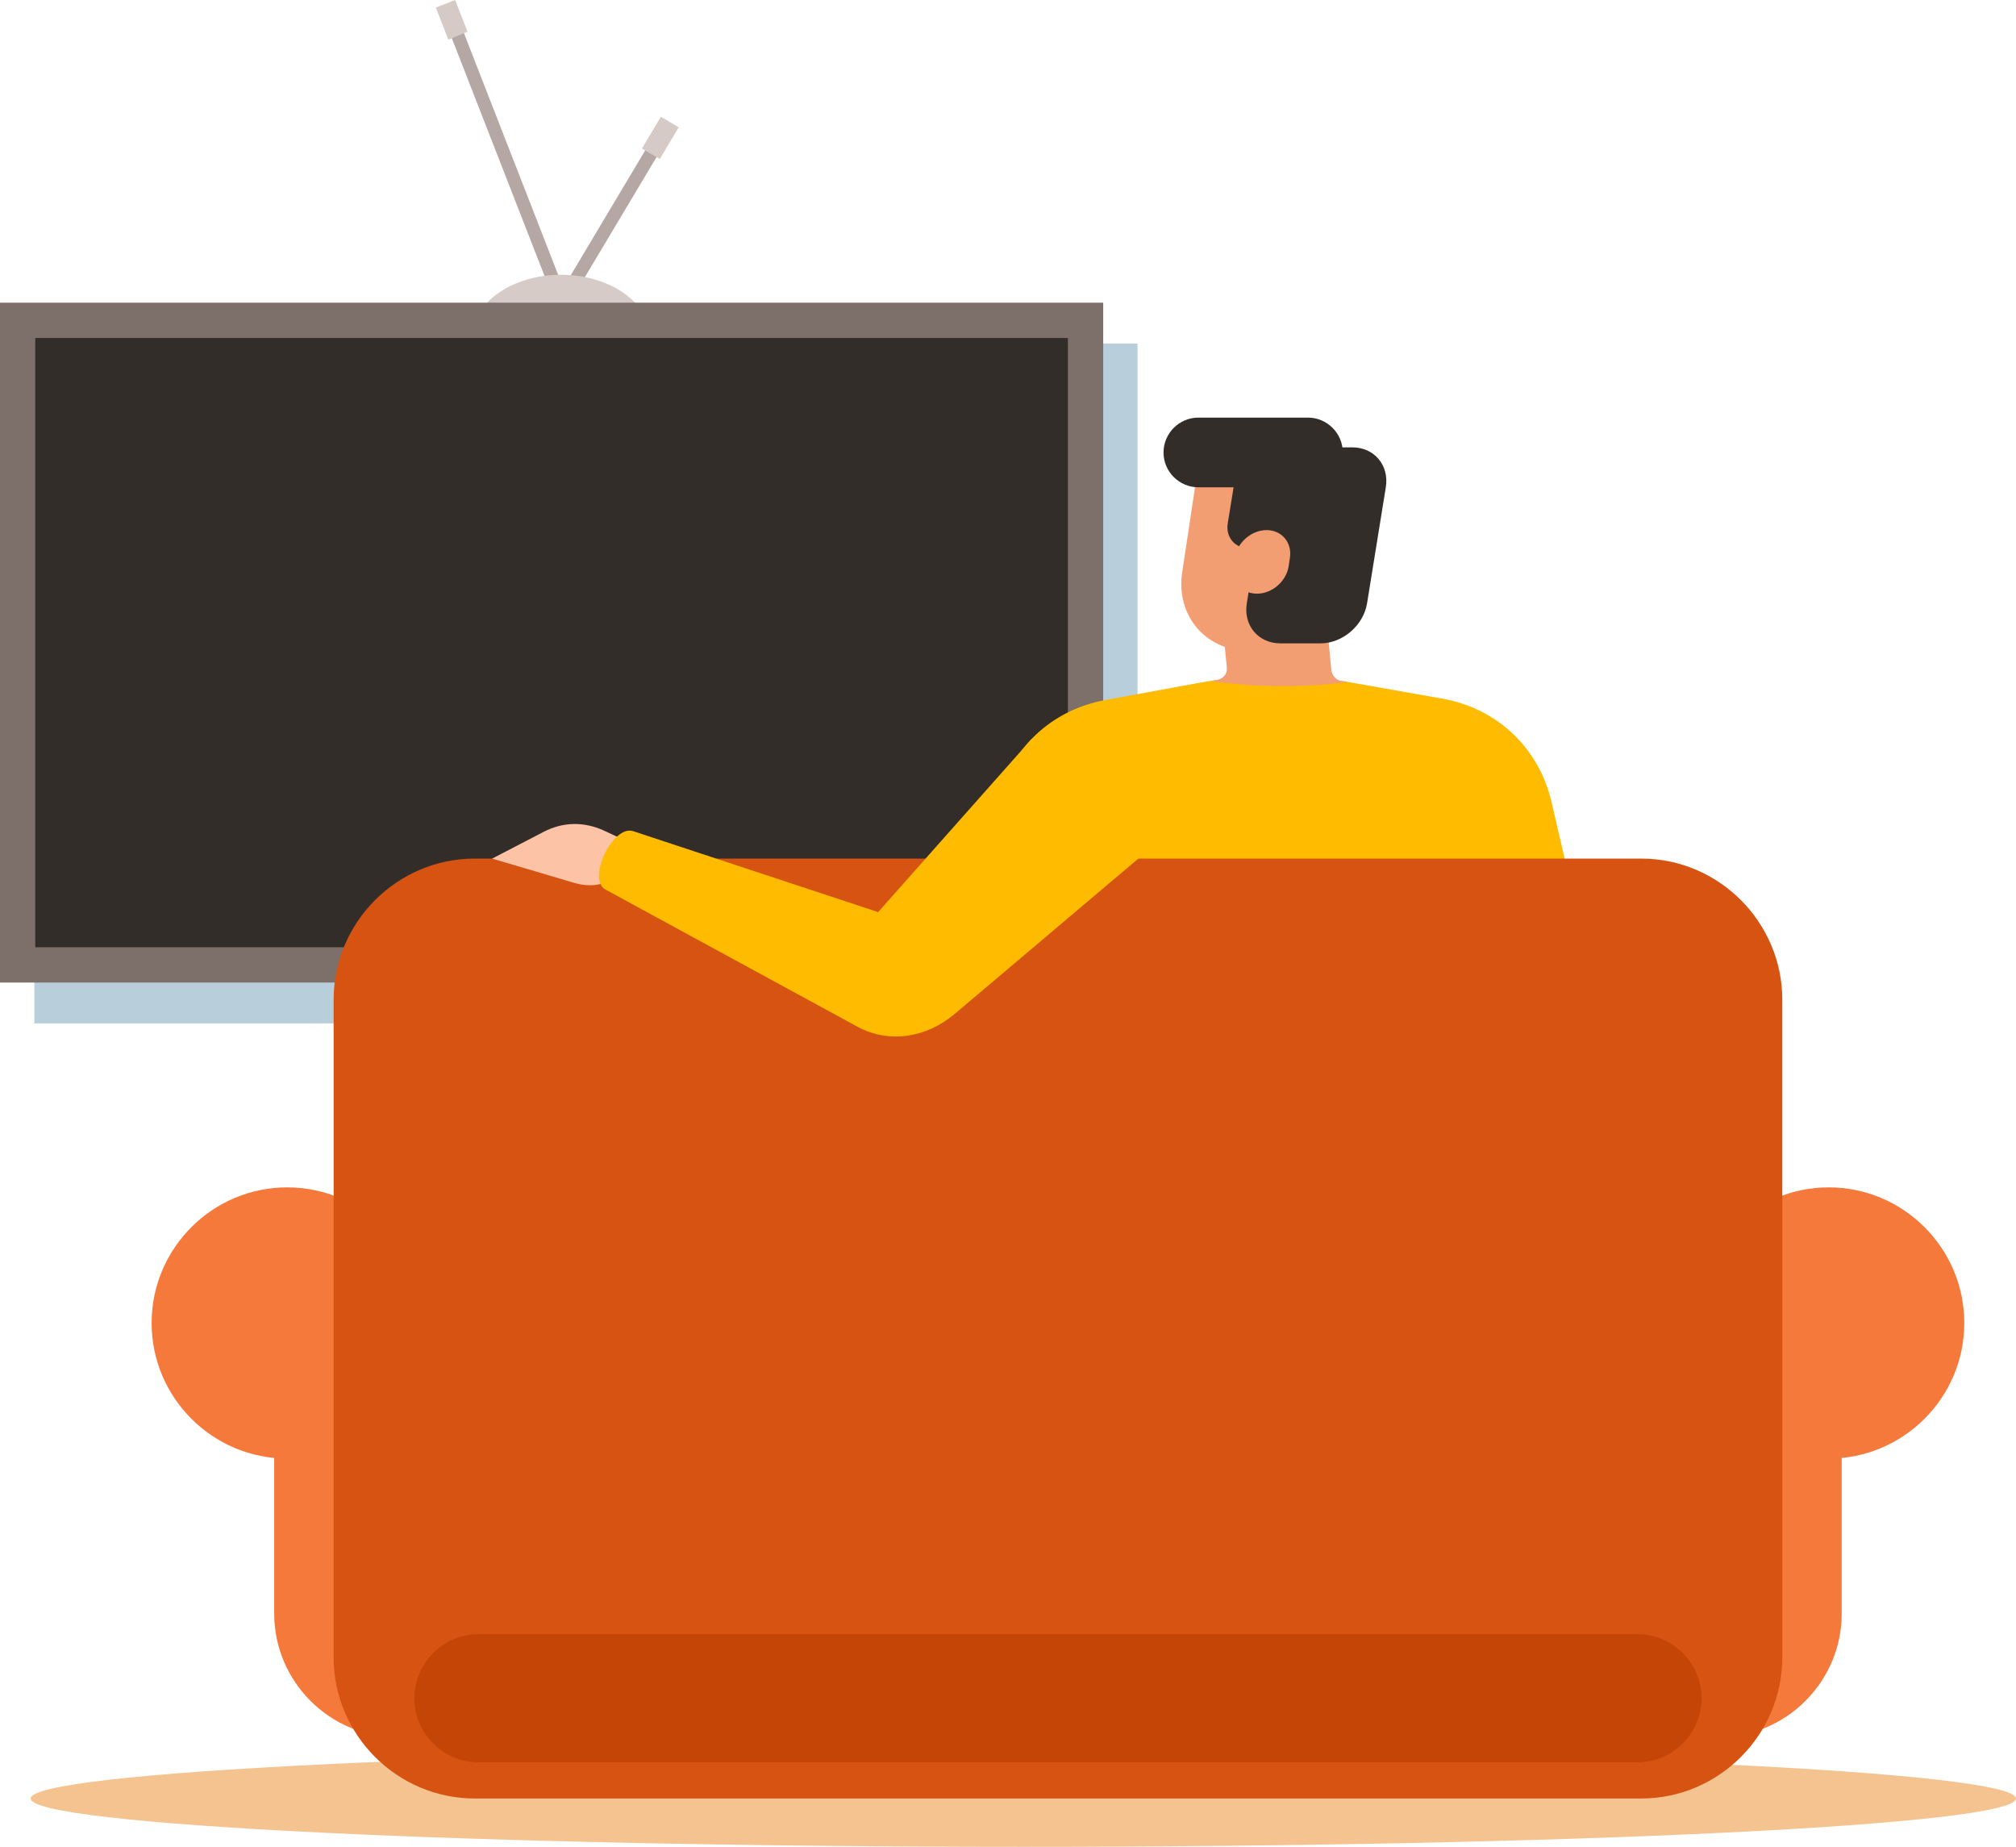 <?xml version="1.0" encoding="utf-8"?>
<!-- Generator: Adobe Illustrator 23.0.5, SVG Export Plug-In . SVG Version: 6.00 Build 0)  -->
<svg version="1.1" id="publicdomainvectors.org" xmlns="http://www.w3.org/2000/svg" xmlns:xlink="http://www.w3.org/1999/xlink"
	 x="0px" y="0px" viewBox="0 0 587.95 538.51" style="enable-background:new 0 0 587.95 538.51;" xml:space="preserve">
<style type="text/css">
	.st0{fill-rule:evenodd;clip-rule:evenodd;fill:#B8CEDB;}
	.st1{fill-rule:evenodd;clip-rule:evenodd;fill:#B5A7A3;}
	.st2{fill-rule:evenodd;clip-rule:evenodd;fill:#D6CBC7;}
	.st3{fill-rule:evenodd;clip-rule:evenodd;fill:#7D6F6A;}
	.st4{fill-rule:evenodd;clip-rule:evenodd;fill:#332D2A;}
	.st5{fill-rule:evenodd;clip-rule:evenodd;fill:#F5C390;}
	.st6{fill-rule:evenodd;clip-rule:evenodd;fill:#FFBB00;}
	.st7{fill-rule:evenodd;clip-rule:evenodd;fill:#F29D72;}
	.st8{fill-rule:evenodd;clip-rule:evenodd;fill:#F5793B;}
	.st9{fill-rule:evenodd;clip-rule:evenodd;fill:#D65311;}
	.st10{fill-rule:evenodd;clip-rule:evenodd;fill:#FCC3A6;}
	.st11{fill-rule:evenodd;clip-rule:evenodd;fill:#C44506;}
	.st12{fill-rule:evenodd;clip-rule:evenodd;fill:#D6CAC7;}
</style>
<g>
	<rect x="10.02" y="100.17" class="st0" width="321.74" height="198.24"/>
	<polygon class="st1" points="132.1,1.44 164.26,83.92 193.13,35.55 196.42,37.51 163.54,92.6 128.53,2.83 	"/>
	<path class="st2" d="M163.63,116.44c14.26,0,25.89-8.16,25.89-18.16c0-10-11.63-18.16-25.89-18.16c-14.26,0-25.89,8.16-25.89,18.16
		C137.74,108.28,149.37,116.44,163.63,116.44z"/>
	<rect y="88.26" class="st3" width="321.74" height="198.24"/>
	<rect x="10.29" y="98.55" class="st4" width="301.16" height="177.66"/>
	<g>
		<path class="st5" d="M298.44,538.51c159.46,0,289.51-6.33,289.51-14.08c0-7.75-130.05-14.08-289.51-14.08
			c-159.46,0-289.51,6.33-289.51,14.08C8.93,532.18,138.98,538.51,298.44,538.51z"/>
		<path class="st6" d="M284.15,260.28l6.76-26.7c3.92-15.49,15.78-26.59,31.49-29.47l26.34-4.83c15.95-2.92,30.02-2.97,45.99-0.15
			l25.87,4.58c16.1,2.85,28.24,14.37,31.93,30.3l11.44,49.44L284.15,260.28z"/>
		<path class="st7" d="M353.02,198.57c0.59-0.09,1.17-0.18,1.75-0.26c1.75-0.25,3.21-1.73,3.04-3.49l-2.1-21.48h30.43l2.1,21.75
			c0.17,1.74,1.26,3.22,2.99,3.49c0.59,0.09,1.2,0.19,1.8,0.29c-5.8,0.76-12.22,1.19-18.97,1.19
			C366.49,200.04,359.35,199.51,353.02,198.57z"/>
		<g>
			<g>
				<path class="st8" d="M533.33,425.3c21.78,0,39.54-17.76,39.54-39.54s-17.76-39.54-39.54-39.54c-21.78,0-39.54,17.76-39.54,39.54
					S511.55,425.3,533.33,425.3z"/>
				<path class="st8" d="M537.12,373.3h-72.04v133.24h36.02c19.81,0,36.02-16.21,36.02-36.02V373.3z"/>
			</g>
			<g>
				<path class="st8" d="M83.76,425.3c21.78,0,39.54-17.76,39.54-39.54s-17.76-39.54-39.54-39.54c-21.78,0-39.54,17.76-39.54,39.54
					S61.98,425.3,83.76,425.3z"/>
				<path class="st8" d="M79.97,373.3h72.04v133.24h-36.02c-19.81,0-36.02-16.21-36.02-36.02V373.3z"/>
			</g>
		</g>
		<path class="st9" d="M138.47,250.35h340.16c22.64,0,41.16,18.52,41.16,41.16v191.75c0,22.64-18.52,41.16-41.16,41.16H138.47
			c-22.64,0-41.17-18.52-41.17-41.16V291.51C97.3,268.88,115.83,250.35,138.47,250.35z"/>
		<path class="st10" d="M183,245.38l-6.73-3.13c-5.85-2.72-12.03-2.66-17.75,0.32l-15,7.79l23.91,7.06
			c4.26,1.26,8.01,0.77,10.71-0.93L183,245.38z"/>
		<path class="st11" d="M139.55,476.49h337.99c10.28,0,18.69,8.41,18.69,18.69l0,0c0,10.28-8.41,18.69-18.69,18.69H139.55
			c-10.28,0-18.69-8.41-18.69-18.69l0,0C120.87,484.9,129.27,476.49,139.55,476.49z"/>
		<path class="st6" d="M300.92,215.42l-44.82,50.54l-71.42-23.6c-5.96-1.97-13.62,14.02-8.1,17.02l73.47,39.99
			c9.3,5.06,20.26,3.14,28.35-3.7L332,250.35L300.92,215.42z"/>
		<path class="st7" d="M349.29,136.94h45.78l-7.97,52.84h-22.88c-12.59,0-21.34-10.3-19.44-22.89L349.29,136.94z"/>
		<path class="st4" d="M349.49,121.77h31.96c5.59,0,10.16,4.57,10.16,10.16l0,0c0,5.59-4.57,10.16-10.16,10.16h-31.96
			c-5.59,0-10.16-4.57-10.16-10.16l0,0C339.34,126.34,343.91,121.77,349.49,121.77z"/>
		<path class="st4" d="M382.62,130.44h11.78c6.41,0,10.8,5.24,9.76,11.65l-5.47,33.85c-1.04,6.4-7.12,11.65-13.53,11.65h-11.78
			c-6.41,0-10.8-5.24-9.76-11.65l5.47-33.85C370.13,135.68,376.22,130.44,382.62,130.44z"/>
		<path class="st4" d="M369.9,124.28h7.34c3.99,0,6.73,3.26,6.08,7.25l-3.41,21.09c-0.64,3.99-4.44,7.25-8.43,7.25h-7.34
			c-3.99,0-6.72-3.26-6.08-7.25l3.41-21.09C362.12,127.55,365.91,124.28,369.9,124.28z"/>
		<path class="st7" d="M369.38,154.57L369.38,154.57c4.41,0,7.48,3.61,6.82,8.03l-0.37,2.48c-0.67,4.42-4.82,8.03-9.24,8.03l0,0
			c-4.41,0-7.48-3.61-6.81-8.03l0.37-2.48C360.81,158.18,364.97,154.57,369.38,154.57z"/>
	</g>
	<path class="st12" d="M187.21,43.31l5.54-9.28l5.19,3.1l-5.52,9.25L187.21,43.31L187.21,43.31z M130.75,11.56L127.1,2.2l5.64-2.2
		l3.61,9.25L130.75,11.56z"/>
</g>
</svg>
